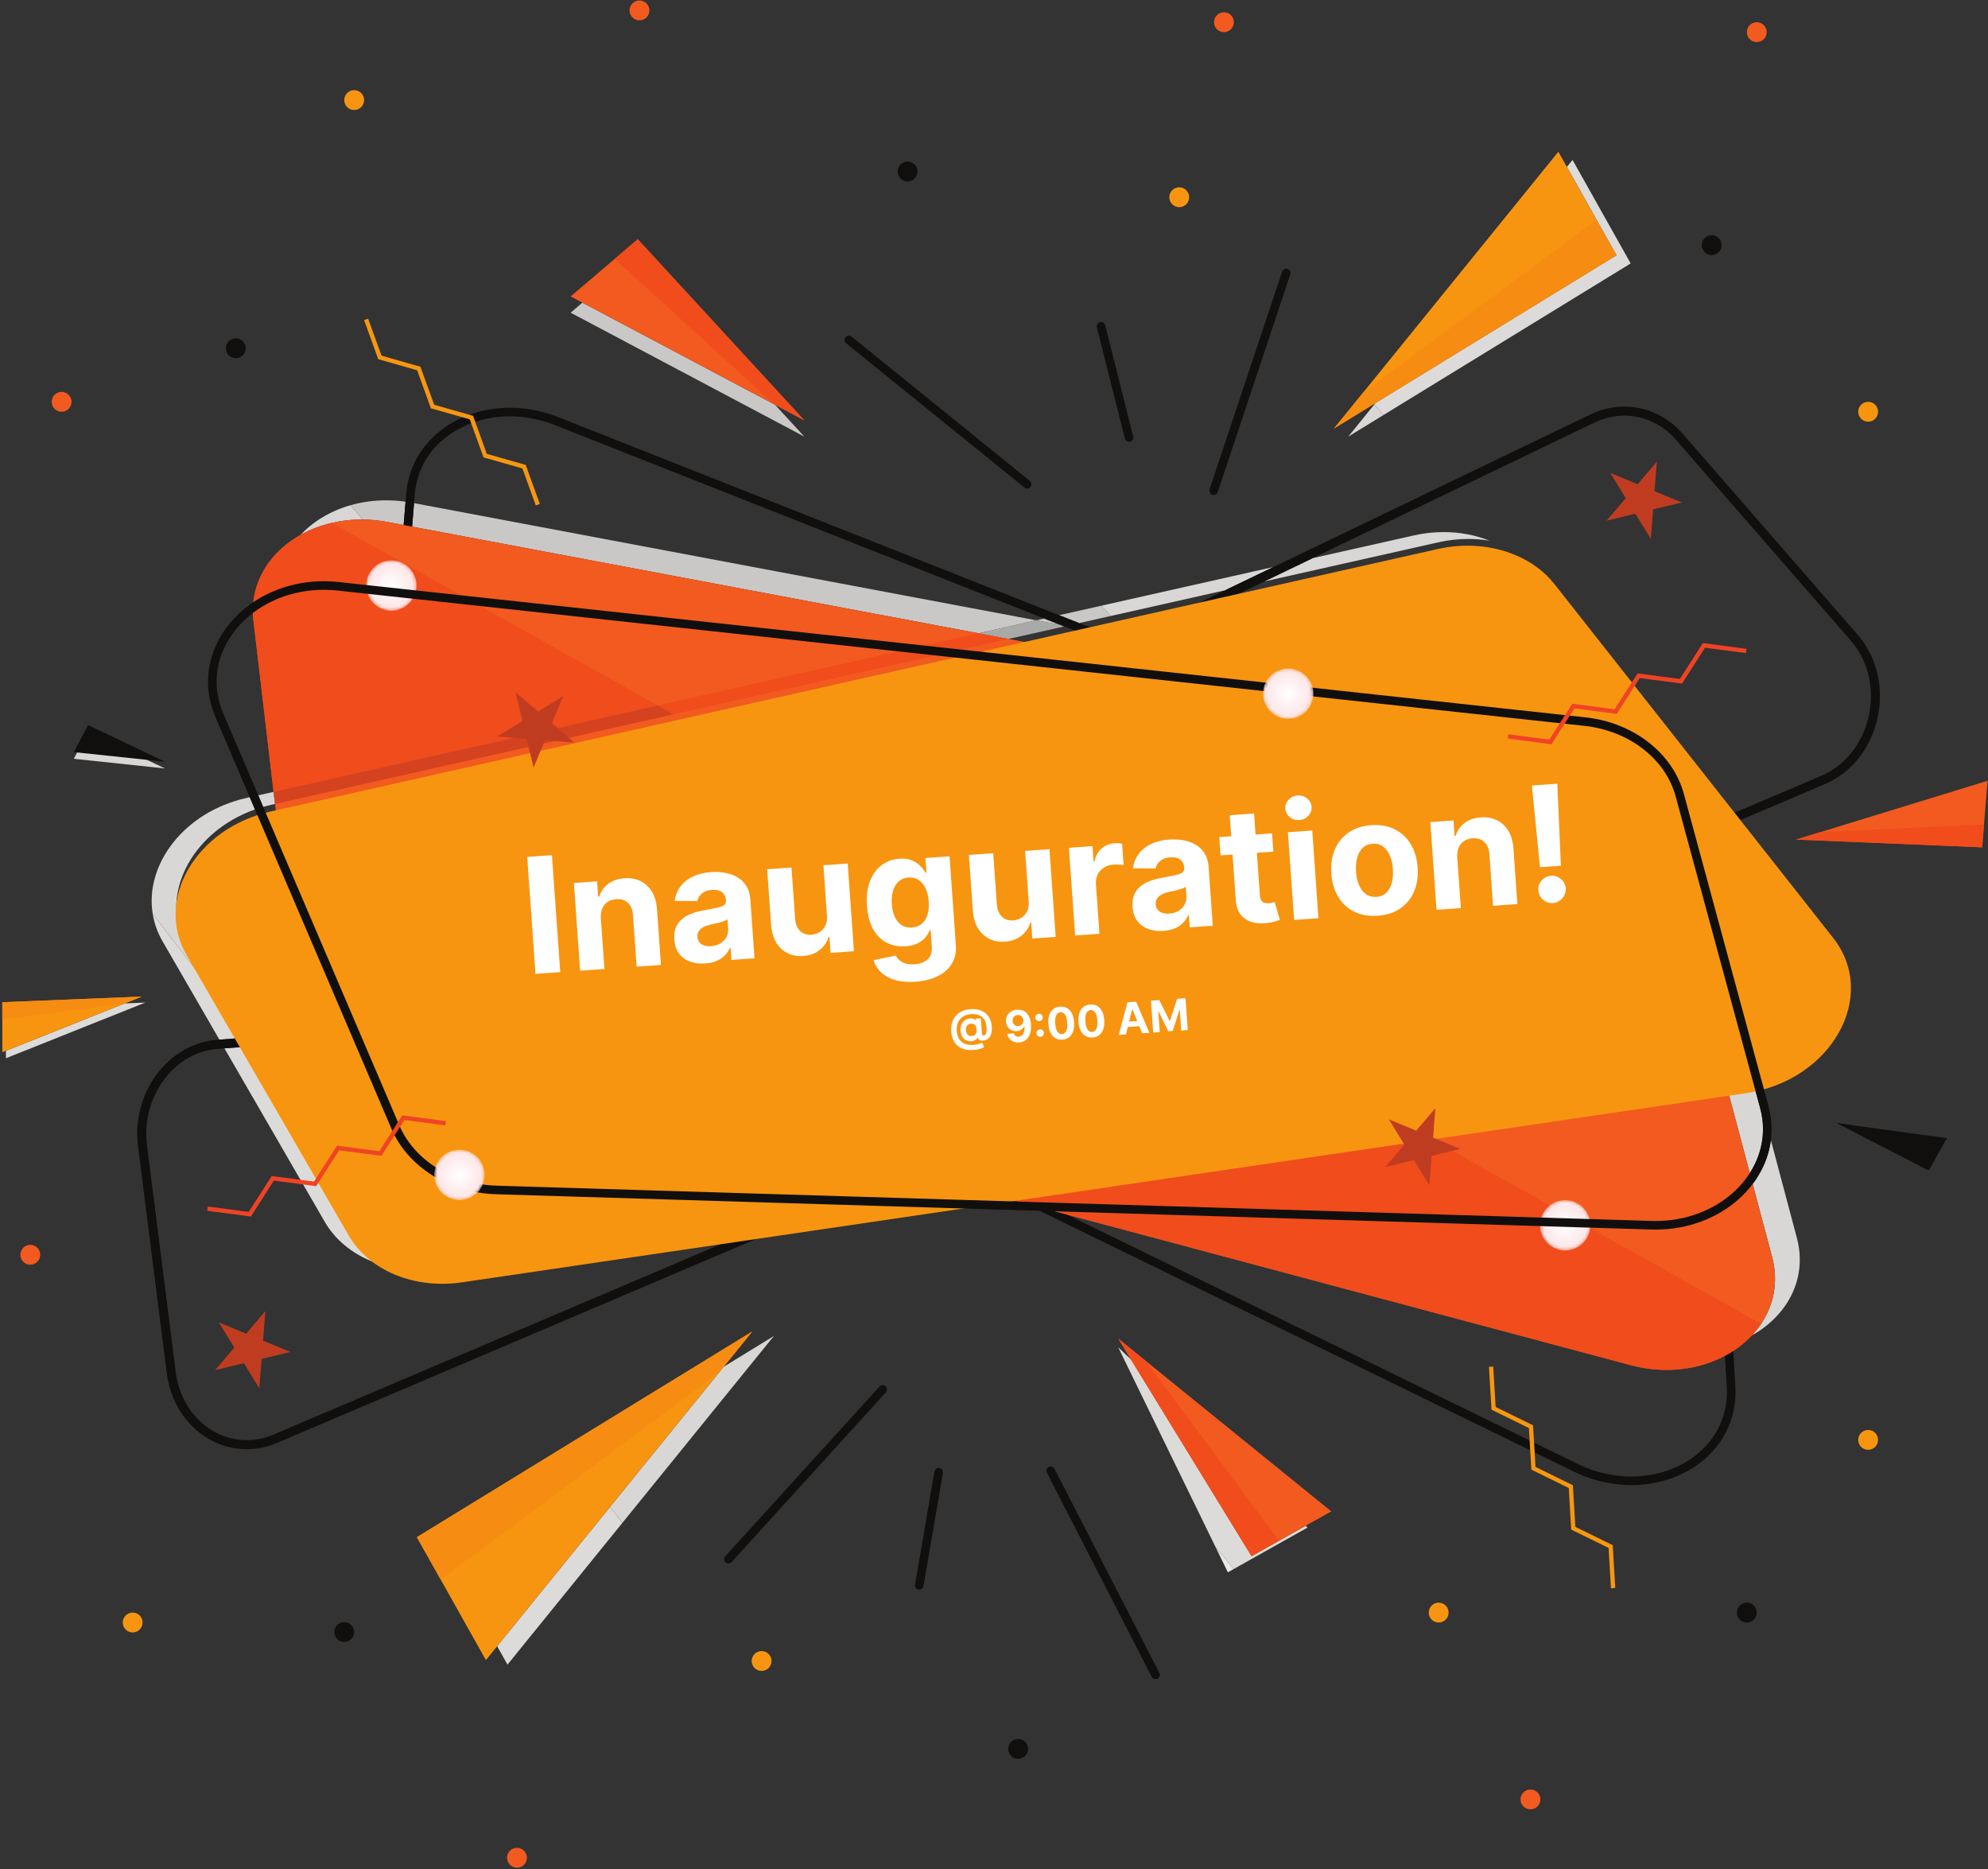 <svg width="634" height="596" viewBox="0 0 634 596" fill="none" xmlns="http://www.w3.org/2000/svg">
<rect x="0" y="0" width="634" height="596" fill="#333333" stroke="none"/>
<path d="M78.361 111.048C78.361 112.799 76.942 114.216 75.192 114.216C73.443 114.216 72.025 112.799 72.025 111.048C72.025 109.299 73.443 107.88 75.192 107.88C76.942 107.88 78.361 109.299 78.361 111.048Z" fill="#100F0D"/>
<path d="M549.048 78.16C549.048 79.909 547.629 81.328 545.88 81.328C544.13 81.328 542.712 79.909 542.712 78.16C542.712 76.411 544.13 74.992 545.88 74.992C547.629 74.992 549.048 76.411 549.048 78.16Z" fill="#100F0D"/>
<path d="M327.872 557.659C327.872 559.408 326.453 560.827 324.704 560.827C322.953 560.827 321.536 559.408 321.536 557.659C321.536 555.908 322.953 554.491 324.704 554.491C326.453 554.491 327.872 555.908 327.872 557.659Z" fill="#100F0D"/>
<path d="M168.039 592.383C168.039 594.131 166.62 595.551 164.871 595.551C163.12 595.551 161.703 594.131 161.703 592.383C161.703 590.632 163.12 589.215 164.871 589.215C166.62 589.215 168.039 590.632 168.039 592.383Z" fill="#F25A1F"/>
<path d="M12.83 400.103C12.83 401.852 11.412 403.271 9.662 403.271C7.913 403.271 6.494 401.852 6.494 400.103C6.494 398.353 7.913 396.935 9.662 396.935C11.412 396.935 12.83 398.353 12.83 400.103Z" fill="#F25A1F"/>
<path d="M491.252 573.772C491.252 575.521 489.832 576.94 488.084 576.94C486.333 576.94 484.916 575.521 484.916 573.772C484.916 572.023 486.333 570.604 488.084 570.604C489.832 570.604 491.252 572.023 491.252 573.772Z" fill="#F25A1F"/>
<path d="M393.499 7.087C393.499 8.836 392.081 10.255 390.331 10.255C388.581 10.255 387.163 8.836 387.163 7.087C387.163 5.336 388.581 3.919 390.331 3.919C392.081 3.919 393.499 5.336 393.499 7.087Z" fill="#F25A1F"/>
<path d="M563.428 10.255C563.428 12.004 562.009 13.423 560.26 13.423C558.509 13.423 557.092 12.004 557.092 10.255C557.092 8.504 558.509 7.087 560.26 7.087C562.009 7.087 563.428 8.504 563.428 10.255Z" fill="#F25A1F"/>
<path d="M22.815 128.129C22.815 129.879 21.396 131.296 19.646 131.296C17.897 131.296 16.478 129.879 16.478 128.129C16.478 126.379 17.897 124.961 19.646 124.961C21.396 124.961 22.815 126.379 22.815 128.129Z" fill="#F25A1F"/>
<path d="M207.105 3.323C207.105 5.072 205.687 6.491 203.937 6.491C202.188 6.491 200.769 5.072 200.769 3.323C200.769 1.573 202.188 0.155 203.937 0.155C205.687 0.155 207.105 1.573 207.105 3.323Z" fill="#F25A1F"/>
<path d="M246.055 529.64C246.055 531.39 244.636 532.808 242.887 532.808C241.137 532.808 239.719 531.39 239.719 529.64C239.719 527.891 241.137 526.471 242.887 526.471C244.636 526.471 246.055 527.891 246.055 529.64Z" fill="#F79510"/>
<path d="M45.477 517.367C45.477 519.117 44.058 520.535 42.309 520.535C40.559 520.535 39.141 519.117 39.141 517.367C39.141 515.617 40.559 514.199 42.309 514.199C44.058 514.199 45.477 515.617 45.477 517.367Z" fill="#F79510"/>
<path d="M461.981 514.199C461.981 515.948 460.563 517.367 458.813 517.367C457.063 517.367 455.645 515.948 455.645 514.199C455.645 512.449 457.063 511.031 458.813 511.031C460.563 511.031 461.981 512.449 461.981 514.199Z" fill="#F79510"/>
<path d="M598.943 459.125C598.943 460.875 597.524 462.293 595.775 462.293C594.025 462.293 592.605 460.875 592.605 459.125C592.605 457.375 594.025 455.957 595.775 455.957C597.524 455.957 598.943 457.375 598.943 459.125Z" fill="#F79510"/>
<path d="M116.125 31.911C116.125 33.66 114.706 35.079 112.957 35.079C111.207 35.079 109.788 33.66 109.788 31.911C109.788 30.16 111.207 28.743 112.957 28.743C114.706 28.743 116.125 30.16 116.125 31.911Z" fill="#F79510"/>
<path d="M598.943 131.296C598.943 133.047 597.524 134.464 595.775 134.464C594.025 134.464 592.605 133.047 592.605 131.296C592.605 129.547 594.025 128.129 595.775 128.129C597.524 128.129 598.943 129.547 598.943 131.296Z" fill="#F79510"/>
<path d="M379.241 62.896C379.241 64.645 377.821 66.064 376.073 66.064C374.323 66.064 372.904 64.645 372.904 62.896C372.904 61.147 374.323 59.728 376.073 59.728C377.821 59.728 379.241 61.147 379.241 62.896Z" fill="#F79510"/>
<path d="M292.597 54.692C292.597 56.441 291.179 57.86 289.429 57.86C287.68 57.86 286.261 56.441 286.261 54.692C286.261 52.941 287.68 51.524 289.429 51.524C291.179 51.524 292.597 52.941 292.597 54.692Z" fill="#100F0D"/>
<path d="M560.26 514.199C560.26 515.948 558.841 517.367 557.092 517.367C555.341 517.367 553.924 515.948 553.924 514.199C553.924 512.449 555.341 511.031 557.092 511.031C558.841 511.031 560.26 512.449 560.26 514.199Z" fill="#100F0D"/>
<path d="M112.957 520.409C112.957 522.16 111.538 523.578 109.788 523.578C108.039 523.578 106.62 522.16 106.62 520.409C106.62 518.66 108.039 517.241 109.788 517.241C111.538 517.241 112.957 518.66 112.957 520.409Z" fill="#100F0D"/>
<path d="M502.461 467.983L503.062 466.752L143.645 291.327C131.452 285.377 123.815 273.976 123.827 262.436C123.827 261.729 123.855 261.02 123.912 260.312L132.271 157.645C132.884 150.184 136.497 144.015 141.952 139.644C147.405 135.279 154.713 132.755 162.612 132.755C167.296 132.756 172.187 133.641 177.023 135.553L519.803 271.083C526.309 273.655 531.796 277.787 535.733 282.788C539.671 287.789 542.055 293.648 542.405 299.691L550.684 442.253C550.716 442.799 550.73 443.337 550.73 443.872C550.724 451.848 547.27 458.516 541.73 463.276C536.19 468.028 528.544 470.817 520.264 470.816C514.668 470.816 508.784 469.544 503.062 466.752L502.461 467.983L501.86 469.213C507.954 472.188 514.253 473.555 520.264 473.555C529.156 473.553 537.428 470.569 543.513 465.356C549.599 460.151 553.477 452.663 553.471 443.872C553.471 443.285 553.453 442.692 553.419 442.095L545.14 299.532C544.753 292.869 542.132 286.487 537.885 281.093C533.637 275.699 527.759 271.283 520.809 268.535L178.029 133.005C172.876 130.968 167.641 130.016 162.612 130.016C154.132 130.017 146.227 132.719 140.241 137.504C134.256 142.284 130.207 149.188 129.541 157.423L121.182 260.089C121.118 260.872 121.087 261.655 121.087 262.436C121.099 275.205 129.437 287.437 142.444 293.788L501.86 469.213L502.461 467.983Z" fill="#100F0D"/>
<path d="M93.222 331.177L93.112 329.737L69.21 331.567C61.964 332.121 55.58 335.799 51.041 341.217C46.498 346.636 43.76 353.811 43.758 361.472C43.758 362.809 43.842 364.161 44.014 365.521L53.177 437.784C54.99 452.195 66.103 462.103 78.656 462.101C81.862 462.103 85.15 461.453 88.371 460.081L581.949 250.043C587.587 247.644 591.996 243.512 594.98 238.545C597.965 233.576 599.543 227.769 599.544 221.94C599.545 214.987 597.288 207.975 592.429 202.393L536.656 138.321C531.741 132.672 524.976 129.644 518.017 129.647C514.388 129.647 510.709 130.468 507.221 132.147L101.038 327.585C98.506 328.804 95.826 329.531 93.112 329.737L93.222 331.177L93.332 332.616C96.412 332.381 99.444 331.557 102.29 330.187L508.472 134.748C511.579 133.255 514.824 132.535 518.017 132.533C524.14 132.537 530.084 135.175 534.479 140.217L590.252 204.289C594.608 209.293 596.655 215.601 596.656 221.94C596.657 227.248 595.211 232.559 592.505 237.057C589.799 241.559 585.851 245.244 580.819 247.385L87.241 457.425C84.368 458.648 81.473 459.215 78.656 459.215C67.67 459.213 57.718 450.544 56.04 437.421L46.878 365.159C46.721 363.92 46.645 362.689 46.645 361.472C46.644 354.504 49.146 347.967 53.253 343.072C57.363 338.175 63.038 334.935 69.431 334.445L93.332 332.616L93.222 331.177Z" fill="#100F0D"/>
<path d="M559.191 425.543L559.067 425.405C560.004 424.371 560.86 423.279 561.627 422.137C565.681 416.127 567.243 408.716 565.147 400.813L558.95 377.533C562.06 373.416 564.108 368.653 564.761 363.575L573.041 394.7C576.471 407.584 570.144 419.171 559.191 425.543ZM558.029 374.069L550.914 347.336L556.997 346.44C557.795 346.323 558.581 346.187 559.357 346.031L561.342 353.356C561.956 355.62 562.247 357.861 562.247 360.059C562.247 365.068 560.733 369.859 558.029 374.069Z" fill="#D8D7D5"/>
<path d="M558.661 425.845C558.797 425.7 558.933 425.553 559.067 425.405L559.191 425.543C559.015 425.645 558.839 425.745 558.661 425.845Z" fill="#CAC8C7"/>
<path d="M95.88 170.539C99.945 166.197 105.461 162.897 111.811 161.089L115.602 165.655C115.483 165.653 115.364 165.652 115.245 165.652C111.993 165.652 108.844 166.021 105.861 166.719C102.264 167.548 98.902 168.847 95.88 170.539Z" fill="#D8D7D5"/>
<path d="M312.091 201.937L131.433 167.928L132.044 160.437L330.492 197.8L312.091 201.937ZM128.727 167.417L123.487 166.432C120.815 165.928 118.177 165.676 115.602 165.655L111.811 161.089C115.359 160.079 119.166 159.535 123.128 159.535C125.161 159.535 127.233 159.679 129.333 159.976L128.727 167.417Z" fill="#CAC8C7"/>
<path d="M131.433 167.928L128.727 167.417L129.333 159.976C130.013 160.072 130.695 160.184 131.38 160.313L132.044 160.437L131.433 167.928Z" fill="#100F0D"/>
<path d="M561.627 422.137C553.971 433.533 537.427 439.943 519.991 435.287L120.145 328.484C105.271 324.512 94.397 313.308 92.877 300.393L80.824 197.849C79.057 182.784 90.233 170.321 105.861 166.719C111.311 165.445 117.31 165.268 123.487 166.432L498.447 237.021C513.169 239.801 524.935 249.689 528.221 262.057L565.147 400.813C567.243 408.716 565.681 416.127 561.627 422.137Z" fill="#F25A1F"/>
<path d="M531.493 436.817C527.764 436.817 523.901 436.331 519.991 435.287L340.203 387.263L336.38 386.243L506.864 391.448L561.627 422.137C559.373 425.492 556.349 428.415 552.76 430.749C551.905 431.305 551.021 431.825 550.107 432.313C544.728 435.175 538.337 436.817 531.493 436.817ZM501.692 388.549L324.796 383.148L318.743 381.531L453.7 361.655L501.692 388.549Z" fill="#F14C1C"/>
<path d="M87.247 252.499L80.824 197.849C80.73 197.048 80.672 196.252 80.65 195.467C86.612 190.912 94.475 188.071 103.234 188.071C103.235 188.071 103.235 188.071 103.237 188.071C104.7 188.071 106.189 188.149 107.698 188.313L107.846 186.952L107.994 185.589C106.387 185.416 104.799 185.331 103.237 185.331C94.727 185.331 86.97 187.84 80.784 192C82.104 179.631 92.308 169.843 105.861 166.719L147.107 189.833L107.994 185.589L107.846 186.952L107.698 188.313L153.204 193.251L209.764 224.948L87.247 252.499Z" fill="#F14C1C"/>
<mask id="mask0_2_152" style="mask-type:luminance" maskUnits="userSpaceOnUse" x="116" y="178" width="17" height="17">
<path d="M130.503 181.015C133.643 184.155 133.643 189.247 130.503 192.387C127.361 195.528 122.27 195.528 119.129 192.387C115.989 189.247 115.989 184.155 119.129 181.015C122.27 177.873 127.361 177.873 130.503 181.015Z" fill="white"/>
</mask>
<g mask="url(#mask0_2_152)">
<path d="M130.503 181.015C133.643 184.155 133.643 189.247 130.503 192.387C127.361 195.528 122.27 195.528 119.129 192.387C115.989 189.247 115.989 184.155 119.129 181.015C122.27 177.873 127.361 177.873 130.503 181.015Z" fill="url(#paint0_radial_2_152)"/>
</g>
<mask id="mask1_2_152" style="mask-type:luminance" maskUnits="userSpaceOnUse" x="491" y="382" width="17" height="17">
<path d="M504.853 385.017C507.993 388.157 507.993 393.249 504.853 396.391C501.712 399.531 496.621 399.531 493.481 396.391C490.34 393.249 490.34 388.157 493.481 385.017C496.621 381.876 501.712 381.876 504.853 385.017Z" fill="white"/>
</mask>
<g mask="url(#mask1_2_152)">
<path d="M504.853 385.017C507.993 388.157 507.993 393.249 504.853 396.391C501.712 399.531 496.621 399.531 493.481 396.391C490.34 393.249 490.34 388.157 493.481 385.017C496.621 381.876 501.712 381.876 504.853 385.017Z" fill="url(#paint1_radial_2_152)"/>
</g>
<path d="M388.353 156.893L411.481 87.5C411.72 86.783 411.332 86.007 410.615 85.768C409.897 85.528 409.121 85.916 408.881 86.633L385.755 156.028C385.515 156.745 385.903 157.521 386.621 157.76C387.339 157.999 388.113 157.612 388.353 156.893Z" fill="#100F0D"/>
<path d="M328.42 153.327L271.559 107.315C270.971 106.84 270.108 106.931 269.632 107.519C269.156 108.107 269.248 108.969 269.836 109.445L326.697 155.456C327.285 155.932 328.148 155.84 328.624 155.252C329.1 154.664 329.008 153.803 328.42 153.327Z" fill="#100F0D"/>
<path d="M361.385 139.164L352.467 103.695C352.283 102.961 351.537 102.516 350.804 102.701C350.071 102.885 349.625 103.629 349.811 104.363L358.729 139.832C358.913 140.565 359.659 141.011 360.392 140.827C361.125 140.641 361.571 139.897 361.385 139.164Z" fill="#100F0D"/>
<path d="M280.489 442.124L231.292 496.253C230.783 496.813 230.824 497.679 231.384 498.188C231.944 498.696 232.809 498.655 233.319 498.096L282.516 443.967C283.025 443.407 282.984 442.54 282.424 442.032C281.864 441.523 280.999 441.564 280.489 442.124Z" fill="#100F0D"/>
<path d="M333.869 469.605L367.287 534.672C367.633 535.345 368.459 535.61 369.131 535.266C369.804 534.92 370.069 534.093 369.724 533.421L336.305 468.355C335.96 467.681 335.135 467.416 334.461 467.761C333.789 468.108 333.524 468.933 333.869 469.605Z" fill="#100F0D"/>
<path d="M297.992 469.239L291.817 505.286C291.689 506.032 292.191 506.74 292.936 506.868C293.681 506.996 294.389 506.495 294.517 505.749L300.692 469.701C300.82 468.956 300.319 468.248 299.573 468.12C298.828 467.992 298.12 468.493 297.992 469.239Z" fill="#100F0D"/>
<path d="M126.556 404.457C123.16 403.887 119.933 402.892 116.974 401.513C111.264 398.855 106.566 394.788 103.552 389.569L71.579 334.281L77.874 333.799L111.393 391.76C114.406 396.979 119.104 401.047 124.816 403.703C125.387 403.968 125.967 404.22 126.556 404.457ZM69.975 331.508L51.862 300.188C50.228 297.361 49.192 294.407 48.701 291.417L67.33 315.565L76.271 331.027L69.975 331.508Z" fill="#DDDBD9"/>
<path d="M67.33 315.565L48.701 291.417C46.115 275.667 58.661 258.921 78.598 254.444L79.642 254.209L81.309 258.108C60.871 265.321 50.225 285.979 59.704 302.379L67.33 315.565Z" fill="#D8D7D5"/>
<path d="M71.579 334.281L69.975 331.508L76.271 331.027L77.875 333.799L71.579 334.281Z" fill="#100F0D"/>
<path d="M83.931 257.272L82.36 253.597L87.247 252.499L87.7 256.351L86.439 256.633C85.589 256.825 84.753 257.037 83.931 257.272ZM354.207 196.421L351.262 193.129L406.117 180.793L390.691 188.216L354.207 196.421ZM403.192 185.405L418.618 177.983L450.858 170.733C454.06 170.011 457.266 169.661 460.402 169.661C465.576 169.661 470.562 170.612 475.041 172.412C472.832 172.041 470.556 171.851 468.244 171.851C465.108 171.851 461.901 172.201 458.701 172.923L403.192 185.405Z" fill="#D8D7D5"/>
<path d="M338.061 199.225L330.492 197.8L333.019 197.232L338.061 199.225ZM344.143 198.684L337.768 196.164L351.263 193.129L354.207 196.421L344.143 198.684Z" fill="#CAC8C7"/>
<path d="M340.061 199.601L338.061 199.225L333.019 197.232L337.768 196.164L344.143 198.684L340.061 199.601Z" fill="#100F0D"/>
<path d="M390.691 188.216L406.117 180.793L418.619 177.983L403.192 185.405L390.691 188.216Z" fill="#100F0D"/>
<path d="M321.66 203.74L312.091 201.937L330.492 197.8L338.061 199.225L339.393 199.752L321.66 203.74Z" fill="#A9A9A8"/>
<path d="M339.393 199.752L338.061 199.225L340.061 199.601L339.393 199.752Z" fill="#100F0D"/>
<path d="M214.799 227.769L209.764 224.948L286.437 207.707L298.297 208.993L214.799 227.769ZM306.563 207.135L294.703 205.848L312.091 201.937L321.66 203.74L306.563 207.135Z" fill="#F14C1C"/>
<path d="M87.7 256.351L87.247 252.499L209.764 224.948L214.799 227.769L87.7 256.351Z" fill="#D44220"/>
<path d="M556.791 348.589L147.359 408.892C139.182 410.098 131.226 408.934 124.61 405.852C118.898 403.196 114.2 399.128 111.187 393.909L59.498 304.528C49.254 286.805 62.511 264.112 86.233 258.782L458.495 175.072C467.176 173.113 475.888 173.894 483.188 176.962C488.187 179.03 492.528 182.181 495.747 186.262L584.608 299.05C599.235 317.609 584.102 344.576 556.791 348.589Z" fill="#F79510"/>
<path d="M107.846 186.952L107.698 188.313L505.307 231.453C512.46 232.229 518.939 234.883 524.019 238.828C529.101 242.773 532.779 247.997 534.389 253.939L561.342 353.356C561.956 355.62 562.247 357.861 562.247 360.059C562.247 367.877 558.557 375.168 552.412 380.544C546.266 385.916 537.683 389.335 528 389.333C527.581 389.333 527.16 389.327 526.736 389.315L158.307 378.064C144.309 377.641 132.084 369.945 127.341 358.816L71.207 227.509C69.746 224.092 69.076 220.679 69.075 217.36C69.075 209.603 72.756 202.304 78.89 196.909C85.022 191.519 93.584 188.069 103.237 188.071C104.7 188.071 106.189 188.149 107.698 188.313L107.846 186.952L107.994 185.589C106.387 185.416 104.799 185.331 103.237 185.331C92.928 185.332 83.726 189.012 77.081 194.852C70.44 200.687 66.337 208.717 66.336 217.36C66.335 221.049 67.087 224.84 68.688 228.585L124.823 359.892C130.087 372.169 143.296 380.343 158.224 380.803L526.652 392.052C527.104 392.067 527.553 392.073 528 392.073C538.329 392.072 547.553 388.428 554.214 382.607C560.873 376.791 564.986 368.759 564.986 360.059C564.986 357.62 564.662 355.133 563.986 352.639L537.033 253.221C535.252 246.649 531.199 240.932 525.699 236.664C520.197 232.395 513.244 229.56 505.603 228.731L107.994 185.589L107.846 186.952Z" fill="#100F0D"/>
<path d="M176.019 272.687L178.669 309.974L170.785 310.534L168.135 273.247L176.019 272.687ZM191.616 292.804L192.765 308.972L185.009 309.523L183.022 281.558L190.414 281.032L190.764 285.966L191.092 285.943C191.595 284.273 192.542 282.912 193.931 281.862C195.319 280.8 197.051 280.195 199.127 280.047C201.069 279.909 202.792 280.214 204.297 280.961C205.802 281.708 207.011 282.842 207.924 284.363C208.837 285.871 209.37 287.712 209.524 289.885L210.79 307.691L203.034 308.242L201.867 291.82C201.757 290.107 201.225 288.803 200.271 287.907C199.316 286.999 198.062 286.601 196.508 286.711C195.464 286.785 194.558 287.075 193.789 287.581C193.032 288.086 192.459 288.786 192.071 289.68C191.695 290.56 191.543 291.602 191.616 292.804ZM224.915 307.218C223.13 307.344 221.518 307.148 220.079 306.628C218.638 306.096 217.467 305.246 216.567 304.078C215.678 302.897 215.168 301.384 215.037 299.539C214.926 297.985 215.119 296.66 215.614 295.564C216.11 294.467 216.826 293.562 217.764 292.849C218.701 292.136 219.783 291.571 221.01 291.155C222.249 290.737 223.556 290.412 224.93 290.181C226.544 289.895 227.844 289.644 228.829 289.428C229.813 289.199 230.519 288.917 230.946 288.582C231.374 288.247 231.566 287.782 231.524 287.187L231.516 287.078C231.435 285.924 231.007 285.058 230.234 284.479C229.473 283.899 228.431 283.655 227.108 283.749C225.712 283.849 224.623 284.237 223.842 284.915C223.06 285.58 222.568 286.384 222.366 287.325L215.152 287.252C215.395 285.527 216.007 284.008 216.987 282.694C217.966 281.368 219.276 280.311 220.915 279.523C222.566 278.723 224.509 278.243 226.742 278.085C228.295 277.974 229.795 278.051 231.241 278.314C232.699 278.576 234.008 279.05 235.167 279.737C236.338 280.422 237.288 281.342 238.016 282.498C238.744 283.642 239.167 285.045 239.285 286.708L240.626 305.57L233.27 306.093L232.995 302.215L232.776 302.231C232.389 303.137 231.843 303.95 231.138 304.671C230.432 305.38 229.565 305.96 228.535 306.411C227.505 306.851 226.298 307.119 224.915 307.218ZM226.756 301.707C227.896 301.626 228.888 301.33 229.73 300.819C230.571 300.295 231.213 299.628 231.655 298.815C232.098 298.003 232.284 297.105 232.214 296.122L232.003 293.155C231.772 293.33 231.448 293.499 231.033 293.663C230.629 293.813 230.17 293.962 229.656 294.108C229.141 294.243 228.625 294.371 228.109 294.493C227.593 294.603 227.124 294.703 226.703 294.794C225.803 294.992 225.023 295.261 224.364 295.601C223.705 295.94 223.205 296.372 222.864 296.897C222.522 297.409 222.377 298.029 222.429 298.757C222.504 299.813 222.943 300.593 223.748 301.097C224.563 301.588 225.566 301.792 226.756 301.707ZM263.731 291.961L262.589 275.903L270.345 275.352L272.333 303.317L264.886 303.846L264.525 298.767L264.234 298.787C263.719 300.471 262.763 301.862 261.365 302.962C259.979 304.061 258.236 304.685 256.137 304.834C254.267 304.967 252.592 304.659 251.112 303.91C249.631 303.162 248.435 302.033 247.523 300.524C246.622 299.014 246.089 297.167 245.921 294.983L244.656 277.177L252.412 276.626L253.579 293.049C253.708 294.698 254.244 295.972 255.186 296.869C256.128 297.765 257.334 298.162 258.802 298.057C259.737 297.991 260.596 297.716 261.379 297.234C262.161 296.739 262.771 296.049 263.208 295.164C263.657 294.278 263.832 293.21 263.731 291.961ZM291.922 313.05C289.41 313.229 287.231 313.036 285.385 312.472C283.553 311.919 282.067 311.091 280.927 309.989C279.787 308.887 279.007 307.613 278.588 306.166L285.692 304.692C285.951 305.234 286.334 305.732 286.841 306.184C287.349 306.635 288.002 306.979 288.8 307.215C289.61 307.463 290.58 307.546 291.709 307.466C293.396 307.346 294.756 306.835 295.79 305.932C296.837 305.04 297.292 303.635 297.156 301.718L296.792 296.602L296.464 296.625C296.18 297.426 295.722 298.196 295.091 298.937C294.461 299.677 293.627 300.303 292.59 300.816C291.553 301.329 290.294 301.638 288.813 301.743C286.713 301.892 284.767 301.543 282.975 300.694C281.193 299.833 279.721 298.431 278.558 296.488C277.407 294.533 276.721 292.008 276.501 288.913C276.276 285.745 276.604 283.062 277.485 280.865C278.365 278.667 279.624 276.98 281.26 275.802C282.909 274.623 284.759 273.961 286.81 273.816C288.376 273.704 289.706 273.878 290.8 274.337C291.893 274.784 292.789 275.379 293.488 276.122C294.199 276.853 294.757 277.581 295.163 278.309L295.454 278.288L295.12 273.591L302.821 273.044L304.828 301.282C304.997 303.661 304.556 305.693 303.505 307.378C302.453 309.063 300.925 310.379 298.918 311.327C296.925 312.286 294.593 312.861 291.922 313.05ZM290.857 295.742C292.107 295.654 293.141 295.269 293.959 294.589C294.788 293.895 295.392 292.95 295.77 291.752C296.16 290.541 296.297 289.116 296.18 287.477C296.064 285.839 295.732 284.435 295.185 283.266C294.638 282.085 293.904 281.192 292.982 280.587C292.061 279.981 290.975 279.723 289.725 279.812C288.45 279.902 287.401 280.324 286.576 281.078C285.75 281.82 285.156 282.814 284.793 284.06C284.431 285.305 284.306 286.723 284.419 288.313C284.533 289.928 284.857 291.308 285.39 292.453C285.934 293.585 286.66 294.443 287.567 295.025C288.486 295.594 289.583 295.833 290.857 295.742ZM328.068 287.389L326.927 271.33L334.683 270.779L336.67 298.745L329.224 299.274L328.863 294.194L328.572 294.215C328.057 295.898 327.101 297.29 325.703 298.39C324.317 299.488 322.574 300.112 320.474 300.262C318.605 300.394 316.93 300.087 315.45 299.338C313.969 298.589 312.773 297.46 311.86 295.952C310.96 294.442 310.426 292.595 310.259 290.411L308.993 272.605L316.749 272.054L317.917 288.476C318.046 290.126 318.582 291.399 319.524 292.296C320.466 293.193 321.671 293.589 323.14 293.485C324.075 293.418 324.933 293.144 325.716 292.661C326.499 292.166 327.108 291.477 327.546 290.592C327.995 289.706 328.169 288.638 328.068 287.389ZM342.874 298.304L340.887 270.338L348.406 269.804L348.753 274.683L349.044 274.663C349.431 272.891 350.193 271.519 351.332 270.548C352.47 269.564 353.822 269.017 355.387 268.905C355.776 268.878 356.196 268.872 356.649 268.889C357.101 268.905 357.501 268.944 357.846 269.005L358.336 275.887C357.964 275.804 357.453 275.742 356.804 275.703C356.154 275.664 355.563 275.663 355.029 275.701C353.888 275.782 352.886 276.104 352.023 276.665C351.171 277.214 350.516 277.943 350.056 278.854C349.608 279.764 349.425 280.79 349.506 281.931L350.63 297.753L342.874 298.304ZM371.064 296.831C369.28 296.958 367.668 296.761 366.228 296.241C364.787 295.709 363.617 294.859 362.716 293.691C361.827 292.51 361.317 290.997 361.186 289.152C361.075 287.599 361.268 286.274 361.763 285.177C362.259 284.08 362.975 283.176 363.913 282.462C364.85 281.749 365.932 281.184 367.159 280.768C368.398 280.35 369.705 280.026 371.079 279.794C372.693 279.508 373.993 279.257 374.978 279.041C375.962 278.813 376.668 278.531 377.096 278.195C377.523 277.86 377.716 277.395 377.673 276.8L377.666 276.691C377.584 275.538 377.156 274.671 376.383 274.092C375.622 273.512 374.58 273.269 373.257 273.363C371.861 273.462 370.773 273.85 369.991 274.528C369.209 275.194 368.717 275.997 368.516 276.939L361.301 276.866C361.544 275.141 362.156 273.621 363.136 272.307C364.115 270.981 365.425 269.924 367.065 269.137C368.716 268.336 370.658 267.857 372.891 267.698C374.445 267.587 375.944 267.664 377.39 267.927C378.849 268.189 380.157 268.664 381.316 269.35C382.487 270.035 383.437 270.956 384.166 272.112C384.893 273.255 385.316 274.659 385.435 276.322L386.775 295.184L379.42 295.706L379.144 291.828L378.926 291.844C378.539 292.75 377.993 293.563 377.287 294.284C376.581 294.993 375.714 295.573 374.685 296.025C373.655 296.464 372.448 296.733 371.064 296.831ZM372.905 291.32C374.046 291.239 375.037 290.943 375.879 290.432C376.72 289.909 377.362 289.241 377.804 288.429C378.247 287.616 378.433 286.719 378.363 285.736L378.152 282.768C377.921 282.943 377.597 283.112 377.182 283.276C376.778 283.427 376.319 283.575 375.805 283.722C375.29 283.856 374.774 283.984 374.258 284.106C373.742 284.216 373.273 284.316 372.853 284.407C371.952 284.605 371.172 284.874 370.513 285.214C369.854 285.554 369.354 285.986 369.013 286.51C368.671 287.022 368.526 287.642 368.578 288.371C368.653 289.427 369.093 290.207 369.897 290.711C370.713 291.202 371.715 291.405 372.905 291.32ZM405.68 265.734L406.094 271.56L389.253 272.757L388.839 266.93L405.68 265.734ZM392.186 259.959L399.942 259.407L401.795 285.479C401.846 286.195 401.995 286.746 402.242 287.131C402.488 287.504 402.81 287.755 403.21 287.886C403.622 288.015 404.089 288.061 404.611 288.024C404.975 287.998 405.337 287.942 405.697 287.855C406.056 287.757 406.331 287.682 406.522 287.632L408.152 293.317C407.773 293.466 407.236 293.644 406.544 293.852C405.852 294.072 405.003 294.236 403.998 294.344C402.134 294.55 400.478 294.417 399.03 293.947C397.593 293.476 396.444 292.667 395.582 291.52C394.719 290.374 394.229 288.884 394.111 287.05L392.186 259.959ZM412.72 293.34L410.732 265.374L418.488 264.823L420.476 292.789L412.72 293.34ZM414.372 261.493C413.219 261.575 412.203 261.263 411.323 260.557C410.454 259.838 409.982 258.938 409.905 257.858C409.829 256.79 410.171 255.844 410.93 255.022C411.7 254.186 412.661 253.728 413.814 253.646C414.968 253.564 415.978 253.882 416.847 254.601C417.726 255.307 418.204 256.194 418.28 257.262C418.357 258.343 418.01 259.301 417.24 260.136C416.481 260.959 415.525 261.411 414.372 261.493ZM439.363 291.995C436.535 292.196 434.046 291.769 431.897 290.714C429.76 289.646 428.056 288.072 426.786 285.991C425.515 283.897 424.777 281.418 424.574 278.554C424.369 275.665 424.747 273.101 425.711 270.861C426.673 268.609 428.137 266.809 430.103 265.462C432.08 264.101 434.483 263.321 437.311 263.12C440.139 262.919 442.622 263.352 444.759 264.42C446.908 265.475 448.618 267.049 449.889 269.143C451.159 271.224 451.897 273.709 452.102 276.597C452.306 279.462 451.926 282.02 450.964 284.272C450.001 286.512 448.531 288.312 446.554 289.673C444.588 291.02 442.191 291.794 439.363 291.995ZM438.972 285.985C440.259 285.893 441.307 285.453 442.117 284.663C442.926 283.861 443.504 282.808 443.85 281.502C444.209 280.196 444.33 278.73 444.215 277.103C444.099 275.477 443.772 274.042 443.232 272.8C442.704 271.556 441.983 270.595 441.069 269.916C440.155 269.237 439.054 268.943 437.768 269.034C436.469 269.126 435.403 269.574 434.569 270.378C433.748 271.18 433.158 272.235 432.8 273.541C432.453 274.847 432.338 276.313 432.453 277.939C432.569 279.565 432.891 281 433.418 282.244C433.958 283.486 434.691 284.447 435.617 285.125C436.555 285.79 437.674 286.077 438.972 285.985ZM464.738 273.394L465.887 289.561L458.131 290.112L456.144 262.147L463.536 261.622L463.887 266.556L464.214 266.532C464.718 264.862 465.664 263.502 467.053 262.451C468.442 261.389 470.174 260.784 472.249 260.637C474.191 260.499 475.915 260.803 477.419 261.55C478.924 262.297 480.133 263.431 481.046 264.952C481.959 266.461 482.492 268.302 482.647 270.474L483.912 288.28L476.156 288.832L474.989 272.409C474.879 270.697 474.348 269.393 473.393 268.497C472.438 267.589 471.184 267.19 469.63 267.3C468.586 267.375 467.68 267.665 466.911 268.171C466.154 268.676 465.581 269.375 465.193 270.269C464.817 271.15 464.665 272.191 464.738 273.394ZM496.642 249.9L497.788 276.059L491.124 276.532L488.54 250.476L496.642 249.9ZM495.284 287.948C494.082 288.033 493.02 287.682 492.098 286.893C491.175 286.093 490.677 285.091 490.604 283.889C490.507 282.7 490.859 281.65 491.661 280.74C492.462 279.829 493.464 279.33 494.665 279.245C495.818 279.163 496.862 279.516 497.796 280.303C498.731 281.091 499.246 282.079 499.343 283.268C499.388 284.07 499.227 284.819 498.862 285.516C498.508 286.2 498.018 286.765 497.391 287.213C496.763 287.648 496.061 287.893 495.284 287.948Z" fill="white"/>
<path d="M310.464 334.818C309.409 334.893 308.46 334.816 307.616 334.587C306.773 334.361 306.047 333.994 305.44 333.485C304.832 332.974 304.351 332.332 303.997 331.559C303.643 330.787 303.43 329.895 303.358 328.883C303.287 327.885 303.372 326.968 303.612 326.134C303.855 325.299 304.243 324.571 304.777 323.948C305.311 323.322 305.981 322.822 306.789 322.449C307.6 322.076 308.537 321.852 309.602 321.776C310.587 321.706 311.477 321.787 312.271 322.02C313.068 322.252 313.755 322.615 314.332 323.109C314.912 323.6 315.368 324.2 315.701 324.911C316.037 325.618 316.235 326.413 316.294 327.296C316.341 327.904 316.327 328.467 316.254 328.984C316.182 329.5 316.041 329.957 315.834 330.354C315.629 330.748 315.346 331.068 314.985 331.317C314.623 331.562 314.176 331.718 313.643 331.786C313.261 331.843 312.948 331.837 312.704 331.768C312.46 331.699 312.269 331.584 312.132 331.425C311.997 331.262 311.904 331.067 311.851 330.842L311.791 330.846C311.726 331.05 311.584 331.241 311.364 331.42C311.144 331.595 310.87 331.739 310.542 331.852C310.218 331.961 309.868 332.018 309.493 332.021C309.101 332.026 308.724 331.961 308.362 331.827C308.004 331.693 307.678 331.485 307.386 331.204C307.097 330.922 306.859 330.565 306.672 330.133C306.488 329.701 306.374 329.194 306.33 328.612C306.292 328.037 306.337 327.53 306.466 327.093C306.597 326.655 306.785 326.281 307.029 325.971C307.276 325.661 307.557 325.412 307.873 325.223C308.189 325.035 308.51 324.905 308.837 324.836C309.207 324.753 309.561 324.728 309.899 324.76C310.236 324.793 310.524 324.864 310.761 324.973C311.001 325.082 311.155 325.208 311.221 325.349L311.291 325.344L311.251 324.789L312.803 324.678L313.147 329.518C313.167 329.746 313.231 329.92 313.339 330.038C313.447 330.157 313.585 330.21 313.754 330.198C313.982 330.182 314.165 330.067 314.303 329.855C314.444 329.642 314.538 329.325 314.584 328.903C314.634 328.481 314.636 327.947 314.59 327.303C314.546 326.681 314.424 326.141 314.226 325.684C314.03 325.223 313.773 324.837 313.456 324.527C313.141 324.214 312.783 323.967 312.381 323.786C311.98 323.606 311.549 323.483 311.089 323.42C310.633 323.356 310.167 323.341 309.69 323.374C308.867 323.433 308.157 323.61 307.56 323.905C306.963 324.196 306.475 324.582 306.097 325.06C305.719 325.539 305.449 326.088 305.287 326.708C305.128 327.324 305.072 327.987 305.12 328.698C305.179 329.482 305.337 330.168 305.595 330.758C305.856 331.344 306.212 331.827 306.665 332.207C307.117 332.587 307.662 332.861 308.298 333.028C308.935 333.195 309.656 333.25 310.463 333.193C310.843 333.166 311.213 333.113 311.573 333.034C311.933 332.952 312.257 332.863 312.546 332.766C312.835 332.666 313.066 332.573 313.239 332.487L313.832 333.891C313.632 334.025 313.357 334.155 313.008 334.283C312.661 334.414 312.267 334.527 311.826 334.621C311.387 334.719 310.933 334.785 310.464 334.818ZM309.917 330.351C310.32 330.322 310.636 330.222 310.863 330.05C311.093 329.877 311.249 329.635 311.329 329.324C311.413 329.009 311.436 328.627 311.397 328.177C311.366 327.781 311.291 327.449 311.172 327.182C311.057 326.911 310.875 326.713 310.627 326.587C310.381 326.459 310.049 326.409 309.629 326.439C309.262 326.465 308.955 326.565 308.708 326.739C308.465 326.912 308.285 327.144 308.17 327.435C308.057 327.722 308.013 328.054 308.036 328.431C308.064 328.781 308.144 329.11 308.276 329.416C308.407 329.719 308.605 329.959 308.87 330.136C309.135 330.31 309.484 330.382 309.917 330.351ZM324.378 321.967C324.901 321.93 325.409 321.982 325.905 322.122C326.403 322.263 326.856 322.512 327.263 322.868C327.674 323.224 328.013 323.712 328.279 324.331C328.549 324.947 328.718 325.714 328.787 326.633C328.848 327.495 328.805 328.273 328.659 328.964C328.515 329.652 328.279 330.246 327.953 330.744C327.626 331.242 327.217 331.634 326.725 331.918C326.234 332.199 325.674 332.361 325.045 332.406C324.368 332.454 323.76 332.366 323.222 332.142C322.685 331.914 322.241 331.585 321.891 331.155C321.545 330.721 321.318 330.222 321.212 329.658L323.329 329.508C323.438 329.872 323.632 330.147 323.911 330.333C324.19 330.516 324.525 330.594 324.915 330.566C325.576 330.519 326.058 330.196 326.361 329.596C326.664 328.993 326.781 328.189 326.713 327.184L326.643 327.189C326.512 327.497 326.326 327.768 326.083 328.001C325.84 328.231 325.556 328.416 325.23 328.555C324.908 328.694 324.56 328.777 324.186 328.804C323.588 328.846 323.044 328.744 322.555 328.496C322.065 328.248 321.667 327.888 321.361 327.415C321.055 326.941 320.88 326.389 320.835 325.757C320.783 325.077 320.897 324.459 321.177 323.904C321.456 323.349 321.87 322.901 322.417 322.56C322.967 322.215 323.621 322.017 324.378 321.967ZM324.513 323.652C324.179 323.676 323.887 323.776 323.637 323.953C323.391 324.13 323.201 324.358 323.068 324.637C322.938 324.915 322.887 325.219 322.913 325.55C322.937 325.884 323.031 326.179 323.196 326.437C323.363 326.691 323.58 326.888 323.846 327.029C324.115 327.166 324.415 327.222 324.745 327.199C324.993 327.181 325.22 327.119 325.425 327.011C325.63 326.903 325.804 326.763 325.948 326.59C326.095 326.414 326.205 326.215 326.279 325.993C326.353 325.772 326.382 325.541 326.365 325.3C326.339 324.979 326.242 324.69 326.074 324.433C325.906 324.176 325.686 323.975 325.413 323.832C325.14 323.689 324.84 323.629 324.513 323.652ZM331.825 330.598C331.498 330.622 331.208 330.526 330.957 330.311C330.709 330.096 330.574 329.823 330.55 329.493C330.527 329.169 330.623 328.883 330.838 328.635C331.056 328.387 331.329 328.251 331.657 328.228C331.974 328.205 332.26 328.301 332.514 328.516C332.769 328.73 332.908 329 332.931 329.324C332.946 329.542 332.904 329.746 332.805 329.936C332.708 330.122 332.575 330.276 332.404 330.398C332.233 330.516 332.04 330.583 331.825 330.598ZM331.471 325.614C331.143 325.638 330.854 325.542 330.603 325.327C330.355 325.112 330.22 324.839 330.196 324.509C330.173 324.185 330.269 323.901 330.484 323.656C330.703 323.408 330.975 323.272 331.303 323.249C331.62 323.226 331.906 323.322 332.16 323.537C332.415 323.748 332.553 324.016 332.576 324.34C332.592 324.561 332.55 324.767 332.451 324.957C332.354 325.143 332.221 325.295 332.05 325.414C331.879 325.532 331.686 325.599 331.471 325.614ZM338.812 331.512C337.958 331.57 337.21 331.412 336.565 331.039C335.924 330.666 335.41 330.096 335.023 329.329C334.64 328.562 334.41 327.624 334.334 326.512C334.256 325.405 334.352 324.449 334.624 323.646C334.899 322.842 335.328 322.215 335.911 321.765C336.497 321.312 337.214 321.054 338.064 320.994C338.914 320.934 339.659 321.087 340.3 321.453C340.944 321.82 341.459 322.381 341.845 323.138C342.231 323.891 342.461 324.822 342.537 325.93C342.616 327.044 342.518 328.008 342.244 328.821C341.973 329.635 341.546 330.271 340.964 330.731C340.382 331.191 339.665 331.452 338.812 331.512ZM338.685 329.732C339.267 329.691 339.711 329.365 340.016 328.755C340.322 328.145 340.431 327.255 340.345 326.085C340.29 325.315 340.165 324.679 339.97 324.178C339.778 323.677 339.529 323.307 339.223 323.07C338.921 322.832 338.576 322.727 338.189 322.755C337.611 322.796 337.168 323.118 336.862 323.721C336.556 324.324 336.443 325.203 336.521 326.357C336.577 327.137 336.701 327.783 336.893 328.294C337.089 328.802 337.34 329.176 337.646 329.417C337.952 329.655 338.298 329.76 338.685 329.732ZM348.426 330.829C347.573 330.886 346.824 330.729 346.179 330.356C345.538 329.983 345.024 329.413 344.638 328.646C344.254 327.879 344.025 326.94 343.949 325.829C343.87 324.722 343.967 323.766 344.239 322.963C344.514 322.159 344.943 321.532 345.525 321.082C346.111 320.628 346.829 320.371 347.679 320.311C348.528 320.25 349.273 320.403 349.914 320.77C350.558 321.136 351.073 321.698 351.459 322.454C351.845 323.208 352.076 324.138 352.151 325.246C352.23 326.36 352.133 327.324 351.858 328.138C351.587 328.951 351.161 329.588 350.579 330.048C349.997 330.508 349.279 330.768 348.426 330.829ZM348.3 329.049C348.881 329.007 349.325 328.682 349.631 328.072C349.936 327.462 350.046 326.572 349.959 325.402C349.905 324.632 349.78 323.996 349.584 323.495C349.393 322.993 349.144 322.624 348.838 322.387C348.535 322.149 348.19 322.044 347.804 322.071C347.225 322.112 346.783 322.435 346.477 323.038C346.171 323.641 346.057 324.52 346.136 325.674C346.191 326.454 346.315 327.1 346.508 327.611C346.703 328.119 346.954 328.493 347.26 328.734C347.566 328.971 347.913 329.076 348.3 329.049ZM359.085 329.847L356.784 330.011L359.568 319.605L362.335 319.409L366.558 329.316L364.257 329.48L361.156 321.825L361.077 321.831L359.085 329.847ZM358.657 325.865L364.092 325.479L364.211 327.155L358.776 327.542L358.657 325.865ZM367.059 319.073L369.707 318.885L372.989 325.51L373.108 325.501L375.42 318.479L378.068 318.291L378.79 328.447L376.707 328.595L376.237 321.984L376.153 321.99L373.991 328.738L372.572 328.839L369.476 322.44L369.392 322.446L369.863 329.081L367.78 329.229L367.059 319.073Z" fill="white"/>
<mask id="mask2_2_152" style="mask-type:luminance" maskUnits="userSpaceOnUse" x="138" y="366" width="17" height="17">
<path d="M152.217 368.932C155.357 372.073 155.357 377.165 152.217 380.305C149.076 383.447 143.985 383.447 140.844 380.305C137.703 377.165 137.703 372.073 140.844 368.932C143.985 365.792 149.076 365.792 152.217 368.932Z" fill="white"/>
</mask>
<g mask="url(#mask2_2_152)">
<path d="M152.217 368.932C155.357 372.073 155.357 377.165 152.217 380.305C149.076 383.447 143.985 383.447 140.844 380.305C137.703 377.165 137.703 372.073 140.844 368.932C143.985 365.792 149.076 365.792 152.217 368.932Z" fill="url(#paint2_radial_2_152)"/>
</g>
<mask id="mask3_2_152" style="mask-type:luminance" maskUnits="userSpaceOnUse" x="402" y="213" width="17" height="17">
<path d="M416.517 215.503C419.657 218.643 419.657 223.735 416.517 226.876C413.377 230.016 408.284 230.016 405.144 226.876C402.003 223.735 402.003 218.643 405.144 215.503C408.284 212.361 413.377 212.361 416.517 215.503Z" fill="white"/>
</mask>
<g mask="url(#mask3_2_152)">
<path d="M416.517 215.503C419.657 218.643 419.657 223.735 416.517 226.876C413.377 230.016 408.284 230.016 405.144 226.876C402.003 223.735 402.003 218.643 405.144 215.503C408.284 212.361 413.377 212.361 416.517 215.503Z" fill="url(#paint3_radial_2_152)"/>
</g>
<path d="M441.176 132.357L438.265 129.004L438.668 128.509L515.523 81.387L509.148 70.043L499.703 53.221L501.507 50.995L513.669 72.655L520.045 83.999L441.176 132.357Z" fill="#DDDBD9"/>
<path d="M429.96 139.235L438.265 129.004L441.176 132.357L429.96 139.235Z" fill="#D8D7D5"/>
<path d="M515.523 81.387L425.436 136.623L434.553 125.392L496.985 48.381L509.148 70.043L515.523 81.387Z" fill="#F79510"/>
<path d="M425.436 136.623L434.553 125.392L509.148 70.043L515.523 81.387L438.668 128.509L425.436 136.623Z" fill="#F68C11"/>
<path d="M161.847 530.792L158.551 524.921L194.563 480.499L198.489 485.591L161.847 530.792Z" fill="#DDDBD9"/>
<path d="M198.489 485.591L194.563 480.499L229.105 437.889L230.777 435.829L246.82 425.993L235.992 439.331L198.489 485.591Z" fill="#D8D7D5"/>
<path d="M132.943 490.152L239.933 424.552L229.105 437.889L154.96 529.349L140.516 503.625L132.943 490.152Z" fill="#F79510"/>
<path d="M140.516 503.625L132.943 490.152L239.933 424.552L229.105 437.889L140.516 503.625Z" fill="#F68C11"/>
<path d="M1.905 337.435L1.901 335.072L39.552 320.035L39.754 319.955L46.358 319.687L40.697 321.944L1.905 337.435Z" fill="#DDDBD9"/>
<path d="M0.726 319.576L45.213 317.779L39.552 320.035L0.76 335.527L0.739 325.06L0.726 319.576Z" fill="#F79510"/>
<path d="M0.739 325.06L0.726 319.576L45.213 317.779L39.552 320.035L0.739 325.06Z" fill="#F68C11"/>
<path d="M391.585 501.357L387.675 493.336L393.46 500.304L391.585 501.357Z" fill="#E9E9E8"/>
<path d="M393.46 500.304L387.675 493.336L356.607 429.603L360.705 433.503L399.151 496.203L407.887 491.293L416.407 486.509L417.005 487.079L400.323 496.448L393.46 500.304Z" fill="#DDDBD9"/>
<path d="M399.151 496.203L356.607 426.819L365.257 433.841L424.569 481.925L407.887 491.293L399.151 496.203Z" fill="#F25A1F"/>
<path d="M399.151 496.203L356.607 426.819L365.257 433.841L407.887 491.293L399.151 496.203Z" fill="#F14C1C"/>
<path d="M615.092 373.201L585.813 358.116L590.279 358.732L620.892 362.927L617.084 369.669L615.092 373.201Z" fill="#100F0D"/>
<path d="M615.092 373.201L585.813 358.116L590.279 358.732L617.084 369.669L615.092 373.201Z" fill="#100F0D"/>
<path d="M52.619 245.035L48.918 244.64L23.542 241.955L26.514 236.292L28.069 233.327L52.619 245.035Z" fill="#D8D7D5"/>
<path d="M28.069 231.191L52.619 242.9L48.918 242.505L23.542 239.82L26.514 234.157L28.069 231.191Z" fill="#100F0D"/>
<path d="M256.525 139.235L247.037 134.196L181.983 99.704L185.737 96.507L247.037 129.008L247.193 129.091L256.525 139.235Z" fill="#CAC8C7"/>
<path d="M203.387 76.285L256.525 134.047L247.037 129.008L181.983 94.516L196.031 82.555L203.387 76.285Z" fill="#F25A1F"/>
<path d="M256.525 134.047L247.193 129.091L247.037 129.008L196.031 82.555L203.387 76.285L256.525 134.047Z" fill="#F14C1C"/>
<path d="M632.149 270.183L572.786 267.709L580.563 265.327L633.848 248.967L632.731 262.889L632.149 270.183Z" fill="#F25A1F"/>
<path d="M632.149 270.183L572.786 267.709L580.563 265.327L632.731 262.889L632.149 270.183Z" fill="#F14C1C"/>
<path d="M142.203 357.484L128.296 355.651L120.961 367.093L107.482 365.319L100.14 376.764L86.662 374.991L79.315 386.437L66.26 384.723L66.082 386.081L79.998 387.908L87.344 376.461L100.823 378.236L108.166 366.791L121.644 368.565L128.98 357.123L142.024 358.841L142.203 357.484Z" fill="#F04324"/>
<path d="M556.978 206.889L543.072 205.057L535.736 216.5L522.257 214.725L514.914 226.171L501.436 224.397L494.091 235.844L481.034 234.129L480.856 235.488L494.774 237.316L502.118 225.868L515.598 227.643L522.941 216.197L536.418 217.972L543.756 206.529L556.8 208.248L556.978 206.889Z" fill="#F04324"/>
<path d="M172.156 160.699L167.655 148.247L155.255 144.719L150.869 132.593L138.473 129.068L134.085 116.941L121.675 113.404L117.401 101.6L116.113 102.067L120.626 114.529L133.036 118.067L137.424 130.195L149.82 133.72L154.205 145.844L166.604 149.372L170.868 161.165L172.156 160.699Z" fill="#F79710"/>
<path d="M515.125 506.36L514.321 492.703L502.397 486.853L501.615 473.592L489.693 467.744L488.908 454.48L476.976 448.619L476.211 435.744L474.844 435.825L475.656 449.496L487.588 455.357L488.373 468.623L500.295 474.469L501.077 487.732L513.001 493.58L513.759 506.441L515.125 506.36Z" fill="#F79710"/>
<path d="M164.399 220.748L171.569 226.872L179.609 221.944L176.001 230.657L183.173 236.78L173.772 236.041L170.164 244.755L167.961 235.585L158.561 234.847L166.6 229.917L164.399 220.748Z" fill="#C03C21"/>
<path d="M457.763 353.351L457.031 362.753L465.745 366.355L456.577 368.564L455.845 377.965L450.912 369.929L441.744 372.137L447.863 364.963L442.929 356.925L451.644 360.527L457.763 353.351Z" fill="#C03C21"/>
<path d="M528.384 147.228L527.652 156.629L536.367 160.231L527.2 162.44L526.467 171.841L521.533 163.805L512.365 166.013L518.484 158.839L513.549 150.801L522.265 154.404L528.384 147.228Z" fill="#C03C21"/>
<path d="M84.624 418.089L83.892 427.491L92.606 431.092L83.439 433.3L82.706 442.703L77.772 434.667L68.605 436.875L74.724 429.699L69.79 421.663L78.505 425.264L84.624 418.089Z" fill="#C03C21"/>
<defs>
<radialGradient id="paint0_radial_2_152" cx="0" cy="0" r="1" gradientUnits="userSpaceOnUse" gradientTransform="translate(124.816 186.7) scale(8.042 8.042)">
<stop stop-color="white"/>
<stop offset="1" stop-color="#FDE3E5"/>
</radialGradient>
<radialGradient id="paint1_radial_2_152" cx="0" cy="0" r="1" gradientUnits="userSpaceOnUse" gradientTransform="translate(499.167 390.704) scale(8.042 8.042)">
<stop stop-color="white"/>
<stop offset="1" stop-color="#FDE3E5"/>
</radialGradient>
<radialGradient id="paint2_radial_2_152" cx="0" cy="0" r="1" gradientUnits="userSpaceOnUse" gradientTransform="translate(146.531 374.619) scale(8.042 8.042)">
<stop stop-color="white"/>
<stop offset="1" stop-color="#FDE3E5"/>
</radialGradient>
<radialGradient id="paint3_radial_2_152" cx="0" cy="0" r="1" gradientUnits="userSpaceOnUse" gradientTransform="translate(410.831 221.189) scale(8.042 8.042)">
<stop stop-color="white"/>
<stop offset="1" stop-color="#FDE3E5"/>
</radialGradient>
</defs>
</svg>
